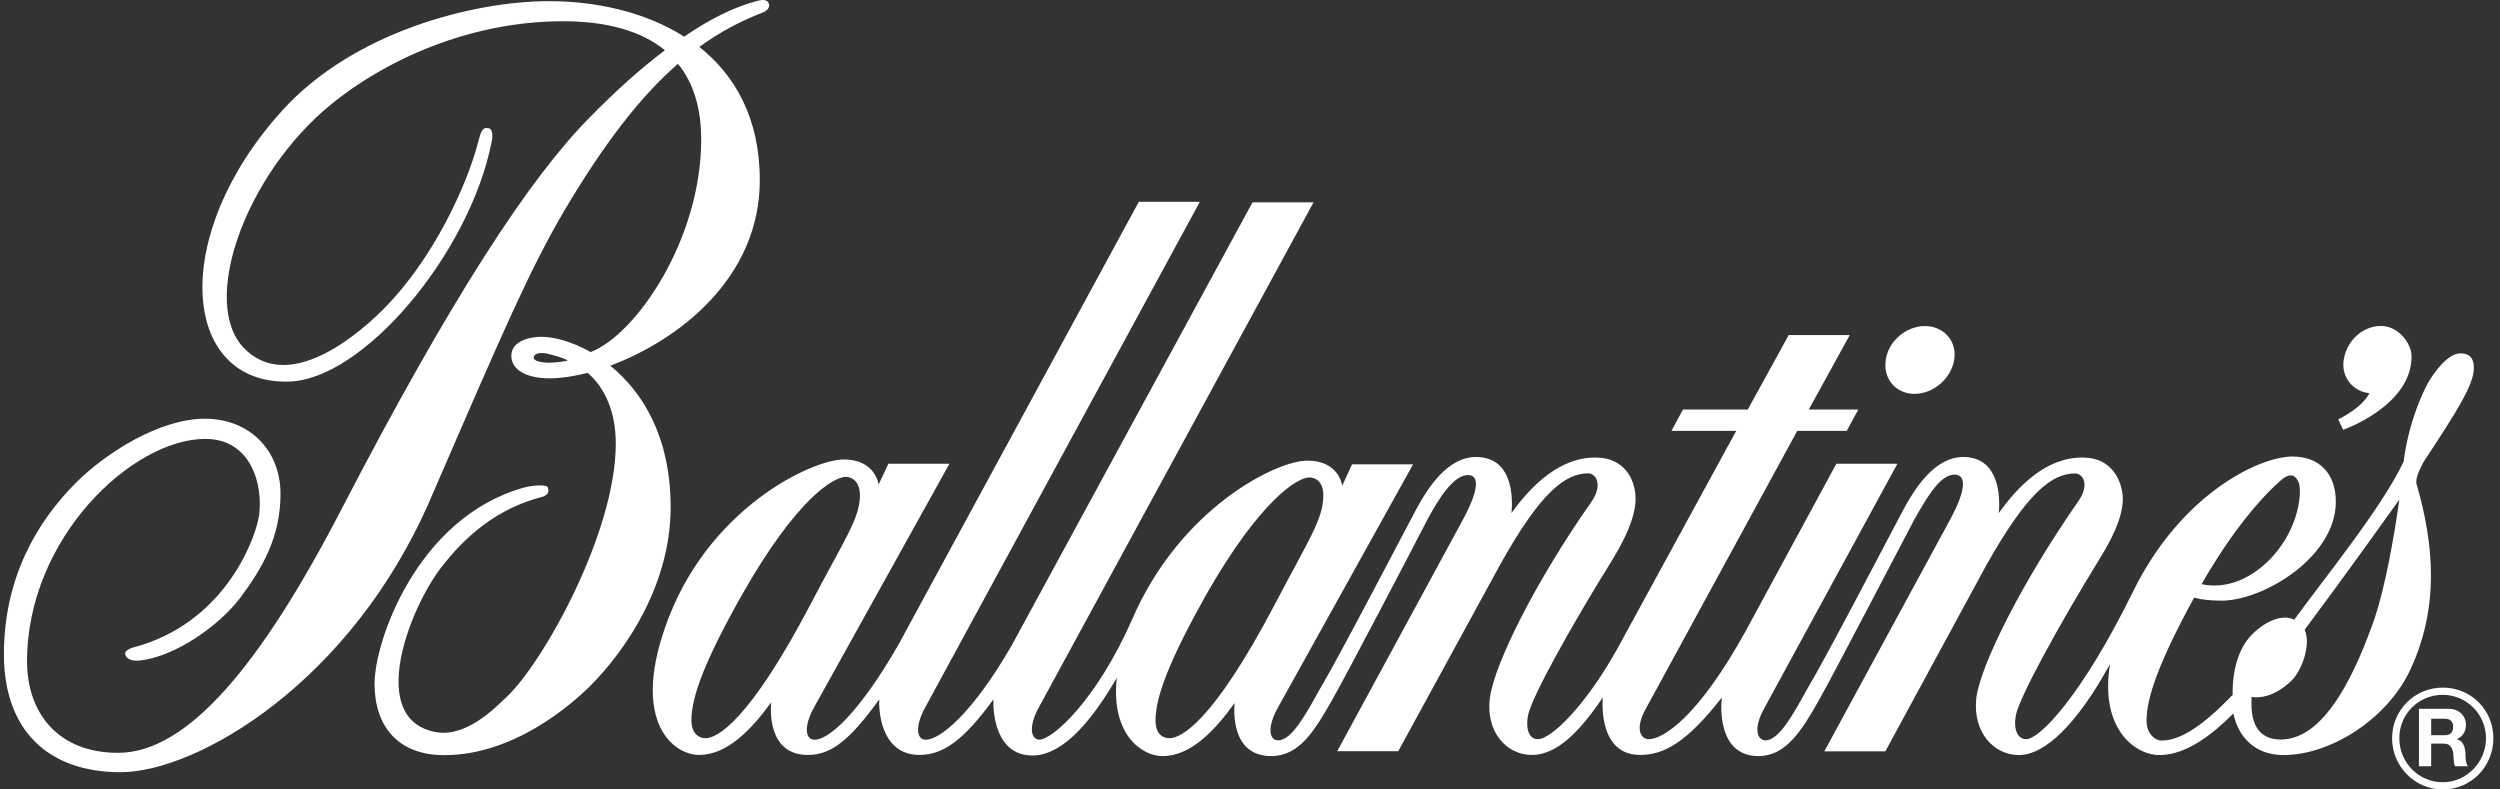 <svg width="190" height="60" viewBox="0 0 190 60" fill="none" xmlns="http://www.w3.org/2000/svg">
<rect x="0" y="0" width="190" height="60" fill="#333333" stroke="none"/>
<path d="M185.647 52.257C183.509 52.257 181.798 53.978 181.798 56.106C181.798 58.235 183.518 60 185.647 60C187.776 60 189.496 58.288 189.496 56.106C189.496 53.925 187.776 52.257 185.647 52.257ZM185.647 59.45C183.838 59.45 182.348 57.969 182.348 56.106C182.348 54.244 183.838 52.807 185.647 52.807C187.456 52.807 188.937 54.288 188.937 56.106C188.937 57.925 187.456 59.45 185.647 59.45ZM186.711 56.195C187.172 55.965 187.412 55.592 187.412 55.078C187.412 54.43 186.906 53.871 186.117 53.871H183.838V58.235H184.769V56.514H185.7C186.161 56.514 186.348 56.745 186.445 57.215C186.49 57.543 186.445 57.96 186.587 58.235H187.563C187.376 58.004 187.376 57.49 187.376 57.215C187.332 56.754 187.19 56.284 186.729 56.195H186.711ZM185.789 55.876H184.769V54.625H185.789C186.206 54.625 186.436 54.812 186.436 55.228C186.436 55.69 186.206 55.876 185.789 55.876ZM177.709 31.876L178.082 32.665C178.082 32.665 183.279 30.856 183.279 27.095C183.279 26.075 182.259 24.771 180.955 24.771C179.563 24.771 178.356 25.889 178.126 27.326C177.895 28.674 178.871 29.782 180.077 29.88C179.891 30.253 179.332 31.042 177.709 31.876ZM145.505 29.933C146.942 29.933 148.29 28.771 148.52 27.335C148.751 25.942 147.731 24.78 146.294 24.78C144.857 24.78 143.509 25.942 143.323 27.335C143.092 28.771 144.068 29.933 145.505 29.933ZM46.373 27.796C51.482 25.889 57.744 21.206 57.744 13.685C57.744 8.949 55.837 5.703 53.15 3.565C54.684 2.448 56.263 1.614 57.93 0.966C58.444 0.78 58.489 0.452 58.444 0.319C58.4 0.133 58.258 -0.098 57.655 0.044C55.801 0.505 53.895 1.481 51.997 2.785C48.928 0.833 45.123 0.088 41.735 0.088C35.979 0.088 26.879 2.412 21.451 8.399C12.866 17.862 13.744 29.144 21.868 29.002C27.526 28.958 35.695 19.299 37.371 10.758C37.513 10.066 37.327 9.738 37.096 9.738C36.635 9.649 36.538 10.066 36.351 10.758C35.518 14.004 32.963 19.672 29.114 23.521C26.427 26.208 21.646 29.649 18.533 26.448C15.189 22.971 18.622 13.268 25.167 7.929C29.203 4.629 35.606 1.614 42.799 1.614C46.232 1.614 48.786 2.403 50.507 3.796V3.84C48.6 5.277 46.702 6.997 44.795 8.949C40.289 13.499 34.356 22.501 25.956 38.696C19.828 50.528 14.258 57.215 8.972 57.215C4.422 57.215 2.054 54.2 2.054 50.253C2.054 40.922 10.036 33.357 15.606 33.357C19.083 33.357 20.014 36.834 19.686 39.202C19.314 41.383 16.812 47.415 10.223 49.179C9.664 49.321 9.433 49.552 9.531 49.783C9.673 50.155 10.134 50.244 10.595 50.2C13.291 49.925 16.679 47.556 18.302 45.375C19.925 43.193 21.318 40.825 21.318 37.534C21.318 34.244 18.994 31.823 15.562 31.823C12.129 31.823 8.041 34.421 5.77 36.692C2.799 39.663 0.298 43.929 0.298 49.729C0.298 55.53 3.686 58.687 9.158 58.687C14.959 58.687 26.657 51.911 32.688 37.987C38.489 24.576 40.298 20.443 42.897 15.991C45.957 10.838 48.697 7.308 51.526 4.851C52.733 6.332 53.291 8.284 53.291 10.607C53.291 18.173 48.369 25.41 44.892 26.758C43.411 25.924 42.063 25.596 41.132 25.596C40.156 25.596 38.861 25.969 38.861 27.033C38.861 28.097 39.979 28.754 41.788 28.754C42.578 28.754 43.597 28.612 44.662 28.337C46.01 29.499 46.799 31.352 46.799 33.721C46.799 40.497 41.274 50.377 38.489 52.984C37.557 53.862 35.376 56.097 33.061 55.627C27.908 54.608 31.065 46.341 33.522 43.14C35.376 40.727 37.788 38.634 41.229 37.756C41.646 37.614 41.744 37.383 41.646 37.064C41.557 36.789 40.44 36.878 39.792 37.064C31.721 39.335 28.466 48.709 28.466 51.965C28.466 55.219 30.276 57.392 33.753 57.392C39.047 57.392 43.358 53.587 44.795 52.195C47.81 49.179 50.968 44.213 50.968 38.554C50.968 33.126 48.786 29.738 46.373 27.787V27.796ZM43.074 27.423C43.074 27.423 42.329 27.565 41.77 27.565C40.937 27.565 40.564 27.379 40.564 27.193C40.564 27.006 40.75 26.732 41.54 26.865C42.099 27.006 42.657 27.14 43.118 27.379L43.074 27.423ZM183.651 36.656C183.563 36.239 184.113 35.264 184.21 35.078C186.72 31.273 188.015 29.233 188.015 27.973C188.015 27.042 187.509 26.856 186.995 26.856C186.019 26.856 184.955 28.337 184.485 29.179C184.068 29.969 183.048 32.151 182.676 35.078C181.053 38.554 176.547 44.08 174.365 47.095C173.434 46.634 172.095 47.237 171.075 48.301C170.241 49.179 169.638 50.758 169.682 52.807C167.226 55.361 165.602 56.284 164.254 56.284C163.882 56.284 163.137 55.867 163.137 54.749C163.137 52.984 164.157 50.155 166.756 45.419C167.217 45.561 167.962 45.65 168.84 45.65C171.997 45.65 177.523 42.359 177.523 38.129C177.523 35.991 176.272 34.696 174.232 34.696C171.678 34.696 165.736 37.57 162.117 44.949C158.214 52.887 155.013 56.177 153.993 56.177C153.292 56.177 153.017 55.344 153.203 54.368C153.478 52.976 156.449 47.548 159.563 42.483C160.955 40.257 161.372 38.82 161.328 37.747C161.239 36.443 160.449 34.82 158.401 34.776C155.571 34.687 153.39 36.913 151.908 38.998C151.953 38.536 152.281 34.732 149.212 34.732C147.075 34.732 145.594 37.002 144.662 38.723C143.598 40.718 138.764 50.004 137.425 52.231C136.361 54.137 135.243 56.266 134.179 56.266C133.576 56.266 133.248 55.432 133.993 53.995L144.201 35.246H139.562L132.644 48.009C129.026 54.554 126.374 56.177 125.31 56.177C124.707 56.177 124.245 55.432 125.035 53.951L136.591 32.745H140.352L141.23 31.122H137.469L140.582 25.463H135.944L132.831 31.122H127.908L127.03 32.745H131.953L123.092 48.984C120.68 53.437 117.939 56.177 116.875 56.177C116.174 56.177 115.944 55.344 116.13 54.368C116.405 52.976 119.42 47.548 122.578 42.483C123.926 40.257 124.343 38.82 124.299 37.747C124.254 36.443 123.465 34.82 121.372 34.776C118.587 34.687 116.361 36.913 114.871 38.998C114.915 38.536 115.287 34.732 112.174 34.732C110.037 34.732 108.556 37.002 107.624 38.723C106.56 40.718 101.726 50.004 100.387 52.231C99.323 54.137 98.205 56.266 97.141 56.266C96.538 56.266 96.263 55.477 96.999 53.995L107.394 35.29H102.755L102.01 36.913C102.01 36.913 101.78 35.007 99.367 35.007C96.955 35.007 89.664 38.669 86.046 47.069C83.305 53.286 79.97 56.213 78.995 56.213C78.436 56.213 78.116 55.423 78.853 53.942L99.828 15.379H95.19L76.901 49.029C73.886 54.27 71.42 56.222 70.356 56.222C69.753 56.222 69.478 55.432 70.214 53.951L91.19 15.335H86.551L68.263 49.029C65.247 54.27 62.968 56.222 61.904 56.222C61.3 56.222 61.025 55.432 61.762 53.951L72.156 35.246H67.518L66.773 36.825C66.773 36.825 66.542 34.918 64.13 34.918C61.717 34.918 53.637 38.678 50.533 47.725C48.023 54.962 51.225 57.375 53.132 57.375C55.269 57.375 57.079 55.468 58.613 53.383C58.569 53.8 58.285 57.375 61.398 57.375C63.207 57.375 64.6 56.213 66.826 53.153C66.782 53.614 66.782 57.375 69.886 57.375C71.695 57.375 73.274 56.213 75.5 53.153C75.456 54.084 75.642 57.419 78.471 57.419C79.908 57.419 82.046 56.399 84.875 51.521C84.414 55.885 86.826 57.463 88.352 57.463C90.489 57.463 92.298 55.556 93.833 53.428C93.788 53.889 93.505 57.463 96.618 57.463C98.755 57.463 99.908 55.512 101.168 53.33C102.188 51.565 107.385 41.632 108.405 39.636C109.38 37.783 110.498 36.106 111.562 36.106C112.121 36.106 112.813 36.568 111.004 39.822L101.629 57.091H106.267L113.975 42.98C117.088 37.366 118.986 35.973 120.706 35.973C121.265 35.973 121.868 36.807 120.937 38.155C116.76 44.097 113.558 50.457 113.23 53.055C112.902 55.61 114.48 57.375 116.432 57.375C118.569 57.375 120.378 55.104 121.815 53.011C121.771 53.472 121.54 57.375 124.644 57.375C126.454 57.375 128.174 56.443 130.862 53.011C130.773 53.658 130.534 57.463 133.647 57.463C135.731 57.463 136.937 55.512 138.197 53.286C139.217 51.521 144.831 40.709 145.478 39.503C146.498 37.694 147.474 36.071 148.538 36.071C149.141 36.071 149.833 36.585 148.024 39.831L138.649 57.1H143.288L150.942 42.989C154.099 37.375 155.953 35.982 157.718 35.982C158.277 35.982 158.88 36.816 157.904 38.164C153.771 44.106 150.525 50.466 150.197 53.064C149.922 55.619 151.492 57.384 153.443 57.384C155.394 57.384 157.851 55.06 160.361 50.466C159.527 55.663 162.543 57.472 164.21 57.384C166.206 57.339 168.157 55.805 169.736 54.226C170.108 56.035 171.403 57.384 173.54 57.384C177.115 57.384 181.337 54.687 183.101 51.069C185.425 46.244 185.008 41.366 183.616 36.639L183.651 36.656ZM173.026 36.798C173.771 36.053 174.33 35.822 174.693 36.656C174.968 37.259 174.782 40.044 172.698 42.315C171.722 43.379 169.771 44.913 167.314 44.399C169.638 40.364 171.722 37.995 173.026 36.789V36.798ZM53.611 56.106C53.194 56.106 52.547 55.831 52.547 54.714C52.547 52.949 53.611 50.12 56.396 45.197C60.529 37.907 63.358 36.239 64.289 36.239C64.662 36.239 65.354 36.514 65.354 37.632C65.354 39.397 64.236 40.878 61.593 45.942C56.91 54.856 54.489 56.106 53.611 56.106ZM88.884 56.106C88.467 56.106 87.819 55.876 87.819 54.758C87.819 52.949 88.884 50.164 91.669 45.197C95.802 37.96 98.631 36.284 99.509 36.284C99.926 36.284 100.573 36.559 100.573 37.632C100.573 39.441 99.509 40.931 96.857 45.987C92.165 54.9 89.753 56.106 88.875 56.106H88.884ZM180.45 47.06C179.199 50.59 176.875 56.204 173.345 56.204C170.844 56.204 171.119 53.561 171.119 52.958C171.119 52.958 172.512 53.33 174.179 51.707C174.924 50.962 175.66 49.011 175.155 47.858C177.798 44.328 181.186 39.601 182.348 37.969C181.931 40.94 181.283 44.559 180.45 47.069V47.06Z" fill="white"/>
</svg>
